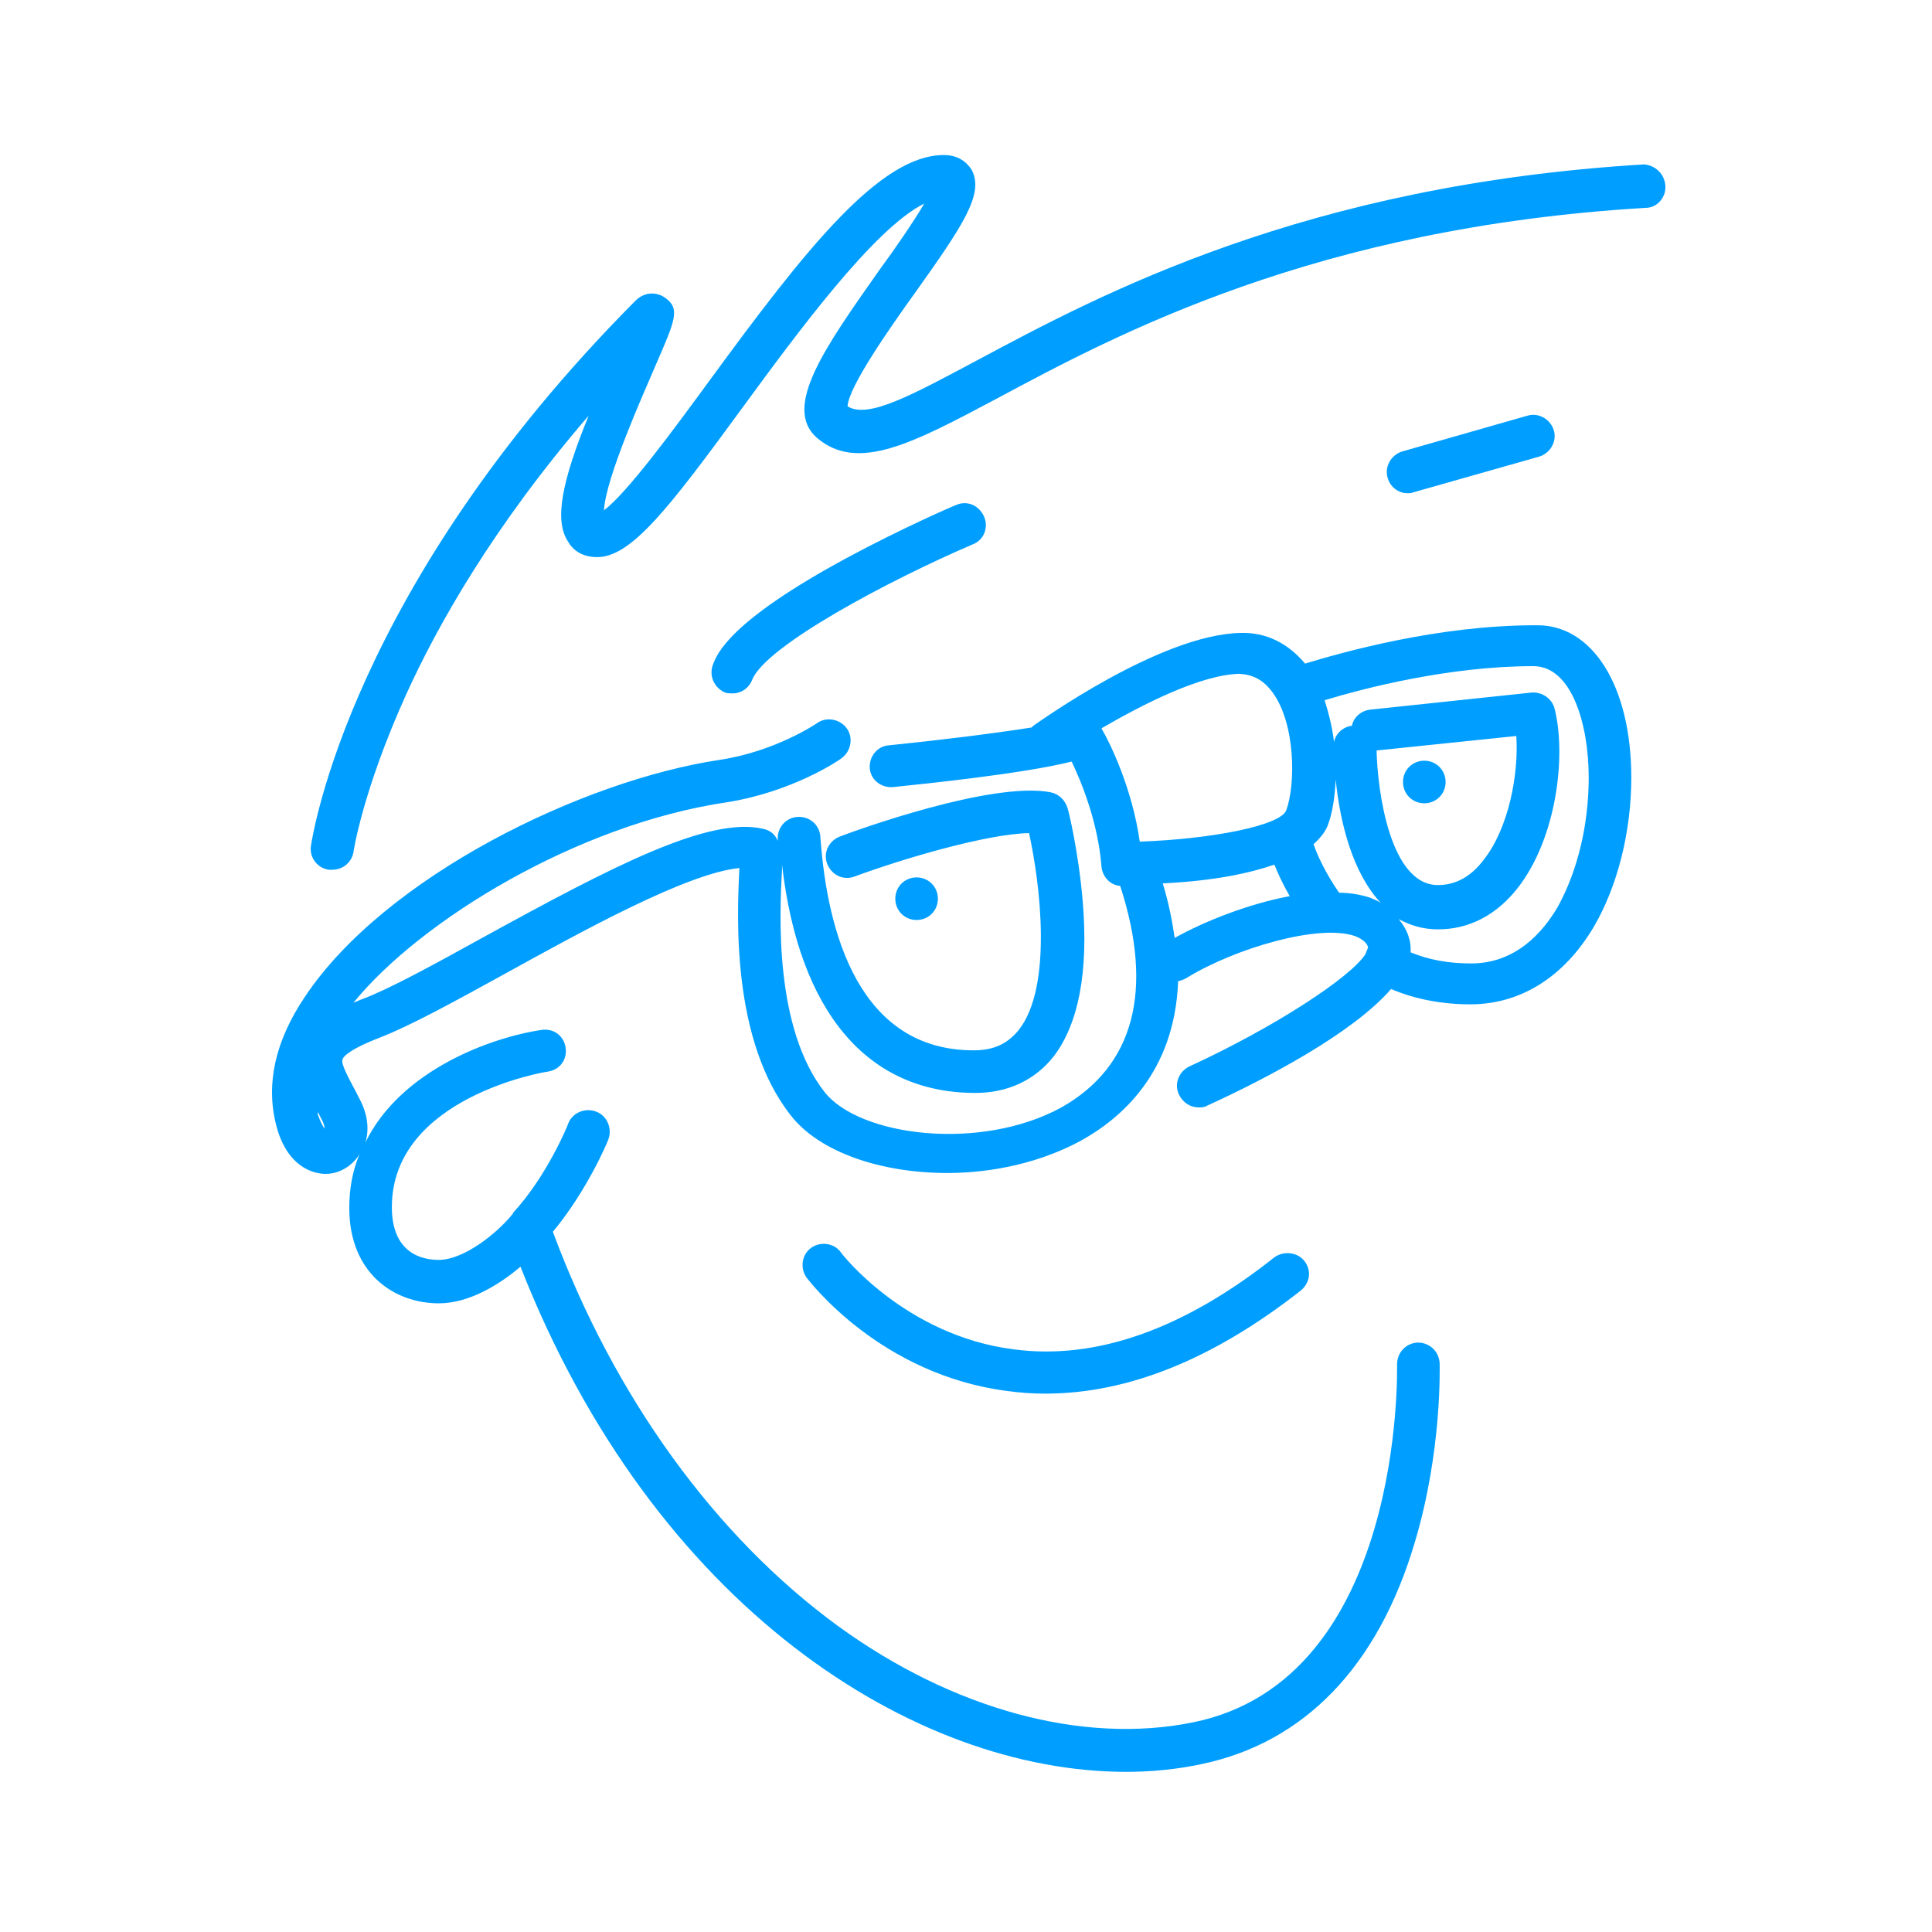 <?xml version="1.0" encoding="utf-8"?>
<!-- Generator: Adobe Illustrator 19.2.1, SVG Export Plug-In . SVG Version: 6.00 Build 0)  -->
<svg version="1.1" id="Слой_1" xmlns="http://www.w3.org/2000/svg" xmlns:xlink="http://www.w3.org/1999/xlink" x="0px" y="0px"
	 viewBox="0 0 226.8 226.8" style="enable-background:new 0 0 226.8 226.8;" xml:space="preserve">
<style type="text/css">
	.st0{fill:#009FFF;}
</style>
<path class="st0" d="M195.5,21.8c0.1,1.4-1,2.6-2.3,2.6c-38.8,2.3-62.2,14.9-76.2,22.4c-9.8,5.2-16.3,8.7-21.1,4.6
	c-4.1-3.6,1-10.7,7.4-19.8c1.7-2.3,3.9-5.5,5.2-7.7c-5.9,2.9-15,15.3-21.3,23.9c-8.7,11.9-13.1,17.6-17.1,17.6
	c-1.5,0-2.7-0.6-3.4-1.8c-1.7-2.5-0.7-7.2,2.4-14.8C57.9,61.8,51.3,73.5,47.6,81.7c-5,11.1-6.1,18.2-6.1,18.3
	c-0.2,1.2-1.2,2.1-2.5,2.1c-0.1,0-0.2,0-0.4,0c-1.4-0.2-2.3-1.5-2.1-2.8c0.2-1.2,4.6-30.3,38.1-64c1.1-1.1,2.5-1,3.4-0.4
	c1.9,1.3,1.3,2.6-1,7.9c-1.5,3.5-5.9,13.3-6.1,17.1c2.7-2,8.2-9.5,12.3-15.1c11.4-15.6,20.1-26.6,27.6-26.6c2.1,0,3,1.3,3.3,1.8
	c1.4,2.8-1,6.4-6.7,14.4c-2.8,3.9-7.8,11-7.9,13.3c2.4,1.5,7.5-1.3,15.2-5.4c14.4-7.7,38.4-20.6,78.3-23
	C194.3,19.4,195.4,20.4,195.5,21.8z M86,81.4c1,0,1.9-0.6,2.3-1.6c1.6-4,16.1-11.7,25.9-15.9c1.3-0.5,1.9-2,1.3-3.3s-2-1.9-3.3-1.3
	c-0.3,0.1-6.3,2.7-12.8,6.2C85.7,72.9,84.2,76.7,83.7,78c-0.5,1.3,0.1,2.7,1.4,3.3C85.4,81.4,85.7,81.4,86,81.4z M165.2,57.9
	c0.2,0,0.5,0,0.7-0.1l14.8-4.2c1.3-0.4,2.1-1.8,1.7-3.1c-0.4-1.3-1.8-2.1-3.1-1.7L164.6,53c-1.3,0.4-2.1,1.8-1.7,3.1
	C163.2,57.2,164.2,57.9,165.2,57.9z M149.6,147.6c-10.6,8.4-20.9,12.1-30.6,10.8c-12.7-1.6-20.2-11.2-20.3-11.4
	c-0.8-1.1-2.4-1.3-3.5-0.5c-1.1,0.8-1.3,2.4-0.5,3.5c0.4,0.5,8.7,11.4,23.6,13.3c1.5,0.2,2.9,0.3,4.4,0.3c9.8,0,19.8-4.1,30-12.1
	c1.1-0.9,1.3-2.4,0.4-3.5C152.3,147,150.7,146.8,149.6,147.6z M191.5,91.3c0,6.3-1.6,12.7-4.4,17.5c-3.5,5.9-8.6,9.1-14.5,9.1
	c-3.3,0-6.5-0.6-9.3-1.8c-4.5,5.2-14.6,10.5-21.6,13.7c-0.3,0.2-0.7,0.2-1,0.2c-0.9,0-1.8-0.5-2.3-1.5c-0.6-1.3,0-2.7,1.2-3.3
	c9.8-4.5,18.9-10.4,20.7-13.2c0-0.1,0.1-0.2,0.1-0.3c0-0.1,0.1-0.1,0.1-0.2c0-0.1,0.1-0.2,0.1-0.3c-0.1-0.4-0.5-0.9-1.5-1.3
	c-4.2-1.5-14.1,1.4-19.8,4.9c-0.3,0.2-0.7,0.3-1,0.4c-0.4,10.7-6.7,16.1-11.4,18.7c-4.6,2.5-10.2,3.8-15.7,3.8
	c-7.7,0-15-2.4-18.4-6.8c-6.9-8.8-6.3-23.2-6-29c-6.2,0.6-18.8,7.6-27.5,12.4c-6,3.3-11.1,6.1-14.7,7.5c-3.9,1.5-4.4,2.4-4.4,2.6
	c-0.2,0.5,0.8,2.3,1.6,3.8l0.3,0.6c1,1.8,1.3,3.6,0.8,5.3c4.1-8.4,14.6-12.3,20.7-13.2c1.4-0.2,2.6,0.7,2.8,2.1
	c0.2,1.4-0.7,2.6-2.1,2.8c-0.2,0-18.3,3-18.3,15.9c0,5.4,3.5,6.2,5.5,6.2c0,0,0,0,0,0c3,0,6.9-3.2,8.6-5.3c0,0,0.1-0.1,0.1-0.1
	c0,0,0,0,0-0.1c4-4.3,6.5-10.4,6.5-10.5c0.5-1.3,2-1.9,3.3-1.4s1.9,2,1.4,3.3c-0.1,0.3-2.5,6-6.5,10.8c7.2,19.4,19.1,35.8,33.5,46.3
	c13.5,9.8,28.7,13.9,41.6,11.3c24.9-5,24-41.6,24-42c0-1.4,1-2.5,2.4-2.6c1.4,0,2.5,1,2.6,2.4c0,0.4,0.3,10.3-2.9,21
	c-4.3,14.6-13,23.6-25.1,26.1c-2.8,0.6-5.8,0.9-8.8,0.9c-24.9,0-55.4-19.3-71.1-59.3c-2.6,2.2-6.1,4.3-9.6,4.3c0,0,0,0,0,0
	c-5.2,0-10.5-3.5-10.5-11.2c0-2.3,0.4-4.4,1.2-6.3c-0.1,0.1-0.1,0.2-0.2,0.3c-1.1,1.5-2.9,2.3-4.7,1.9c-1.1-0.2-3.8-1.2-4.9-5.7
	c-1.2-4.8-0.1-9.8,3.4-15c9.4-14.1,32.6-25.4,48.7-27.8c6.6-1,11.4-4.3,11.4-4.3c1.1-0.8,2.7-0.5,3.5,0.6c0.8,1.1,0.5,2.7-0.6,3.5
	c-0.2,0.2-5.8,4-13.6,5.2c-17.4,2.6-35.8,13.8-43.7,23.5c0.3-0.1,0.7-0.3,1-0.4c3.2-1.2,8.5-4.1,14.1-7.2
	c15.3-8.4,26.6-14.3,33-12.8c0.9,0.2,1.4,0.7,1.7,1.4c0-0.1,0-0.1,0-0.1c-0.1-1.4,0.9-2.6,2.3-2.7c1.4-0.1,2.6,0.9,2.7,2.3
	c0.8,11.4,4.6,25.1,18,25.1c2.4,0,4-0.8,5.3-2.4c4-5.1,2.5-17.2,1.2-23.1c-5,0.1-14.8,3-20.5,5.1c-1.3,0.5-2.7-0.2-3.2-1.5
	c-0.5-1.3,0.2-2.7,1.5-3.2c1.8-0.7,17.8-6.5,24.7-5.2c1,0.2,1.7,0.9,2,1.8c0.1,0.2,1.3,5.1,1.8,11c0.7,8.3-0.5,14.4-3.4,18.2
	c-2.2,2.8-5.4,4.3-9.2,4.3c-12.7,0-20.7-9.5-22.7-26.8c0,0.2,0,0.4,0,0.7c-0.3,5.1-0.9,18.5,5,26c4.1,5.2,18.3,7,27.8,1.8
	c8.5-4.8,10.9-13.7,6.9-26c-1.2-0.1-2.1-1.1-2.2-2.3c-0.4-5.1-2.3-9.8-3.5-12.3c-5.5,1.4-17.1,2.6-21,3c-1.4,0.1-2.6-0.9-2.7-2.2
	c-0.1-1.4,0.9-2.6,2.2-2.7c5.9-0.6,12.4-1.4,16.8-2.1c0.1-0.1,0.1-0.1,0.2-0.2c0.6-0.4,14.9-10.7,24.3-10.9c3-0.1,5.6,1.2,7.6,3.6
	c4.3-1.3,15.5-4.5,27-4.5C186.9,73.2,191.5,80.5,191.5,91.3z M38.1,132.5c0-0.3-0.1-0.7-0.4-1.2l-0.3-0.6c0,0,0-0.1-0.1-0.1
	c0,0.1,0,0.1,0,0.2C37.6,131.7,37.9,132.2,38.1,132.5z M133.8,98.8c8.5-0.3,16.6-1.9,17.2-3.7c1.1-3,1.1-10.1-1.6-13.8
	c-1.1-1.5-2.3-2.1-3.9-2.2c-4.5,0.1-11.2,3.5-16.2,6.4C130.3,87.2,132.9,92.5,133.8,98.8z M151.4,105.2c-0.8-1.4-1.4-2.7-1.8-3.7
	c-2.9,1-7,1.9-13.1,2.2c0.7,2.3,1.1,4.4,1.4,6.4C141.5,108.1,146.6,106.1,151.4,105.2z M160.9,105.4c0.4,0.2,0.8,0.3,1.2,0.6
	c-3.3-3.5-4.8-9.4-5.3-14.5c-0.1,2.1-0.4,4-0.9,5.3c-0.2,0.6-0.7,1.4-1.7,2.3c0.4,1.2,1.4,3.4,3,5.7
	C158.4,104.8,159.7,105,160.9,105.4z M168.8,103.9c2.1,0,3.9-1,5.4-3c2.9-3.7,4.1-10,3.8-14.5l-16.4,1.7
	C161.7,92.9,163.2,103.9,168.8,103.9z M186.5,91.3c0-6.3-2-13.1-6.5-13.1c-9.9,0-19.9,2.6-24.5,4c0.5,1.6,0.9,3.2,1.1,4.9
	c0.2-1,1.1-1.8,2.1-1.9c0.2-1,1.1-1.8,2.2-1.9l18.9-2c1.2-0.1,2.4,0.7,2.7,1.9c1.4,5.6,0.2,15.2-4.3,21c-2.5,3.2-5.7,4.9-9.4,4.9
	c-1.8,0-3.3-0.5-4.6-1.2c0.5,0.6,1,1.4,1.2,2.2c0.2,0.6,0.2,1.1,0.2,1.7c2.2,0.9,4.5,1.3,7.1,1.3c5.2,0,8.4-3.6,10.2-6.7
	C185.2,102.2,186.5,96.8,186.5,91.3z M110.1,105.5c0-1.4-1.1-2.5-2.5-2.5s-2.5,1.1-2.5,2.5c0,1.4,1.1,2.5,2.5,2.5
	S110.1,106.9,110.1,105.5z M169.7,91.8c0-1.4-1.1-2.5-2.5-2.5s-2.5,1.1-2.5,2.5c0,1.4,1.1,2.5,2.5,2.5S169.7,93.2,169.7,91.8z"/>
</svg>
